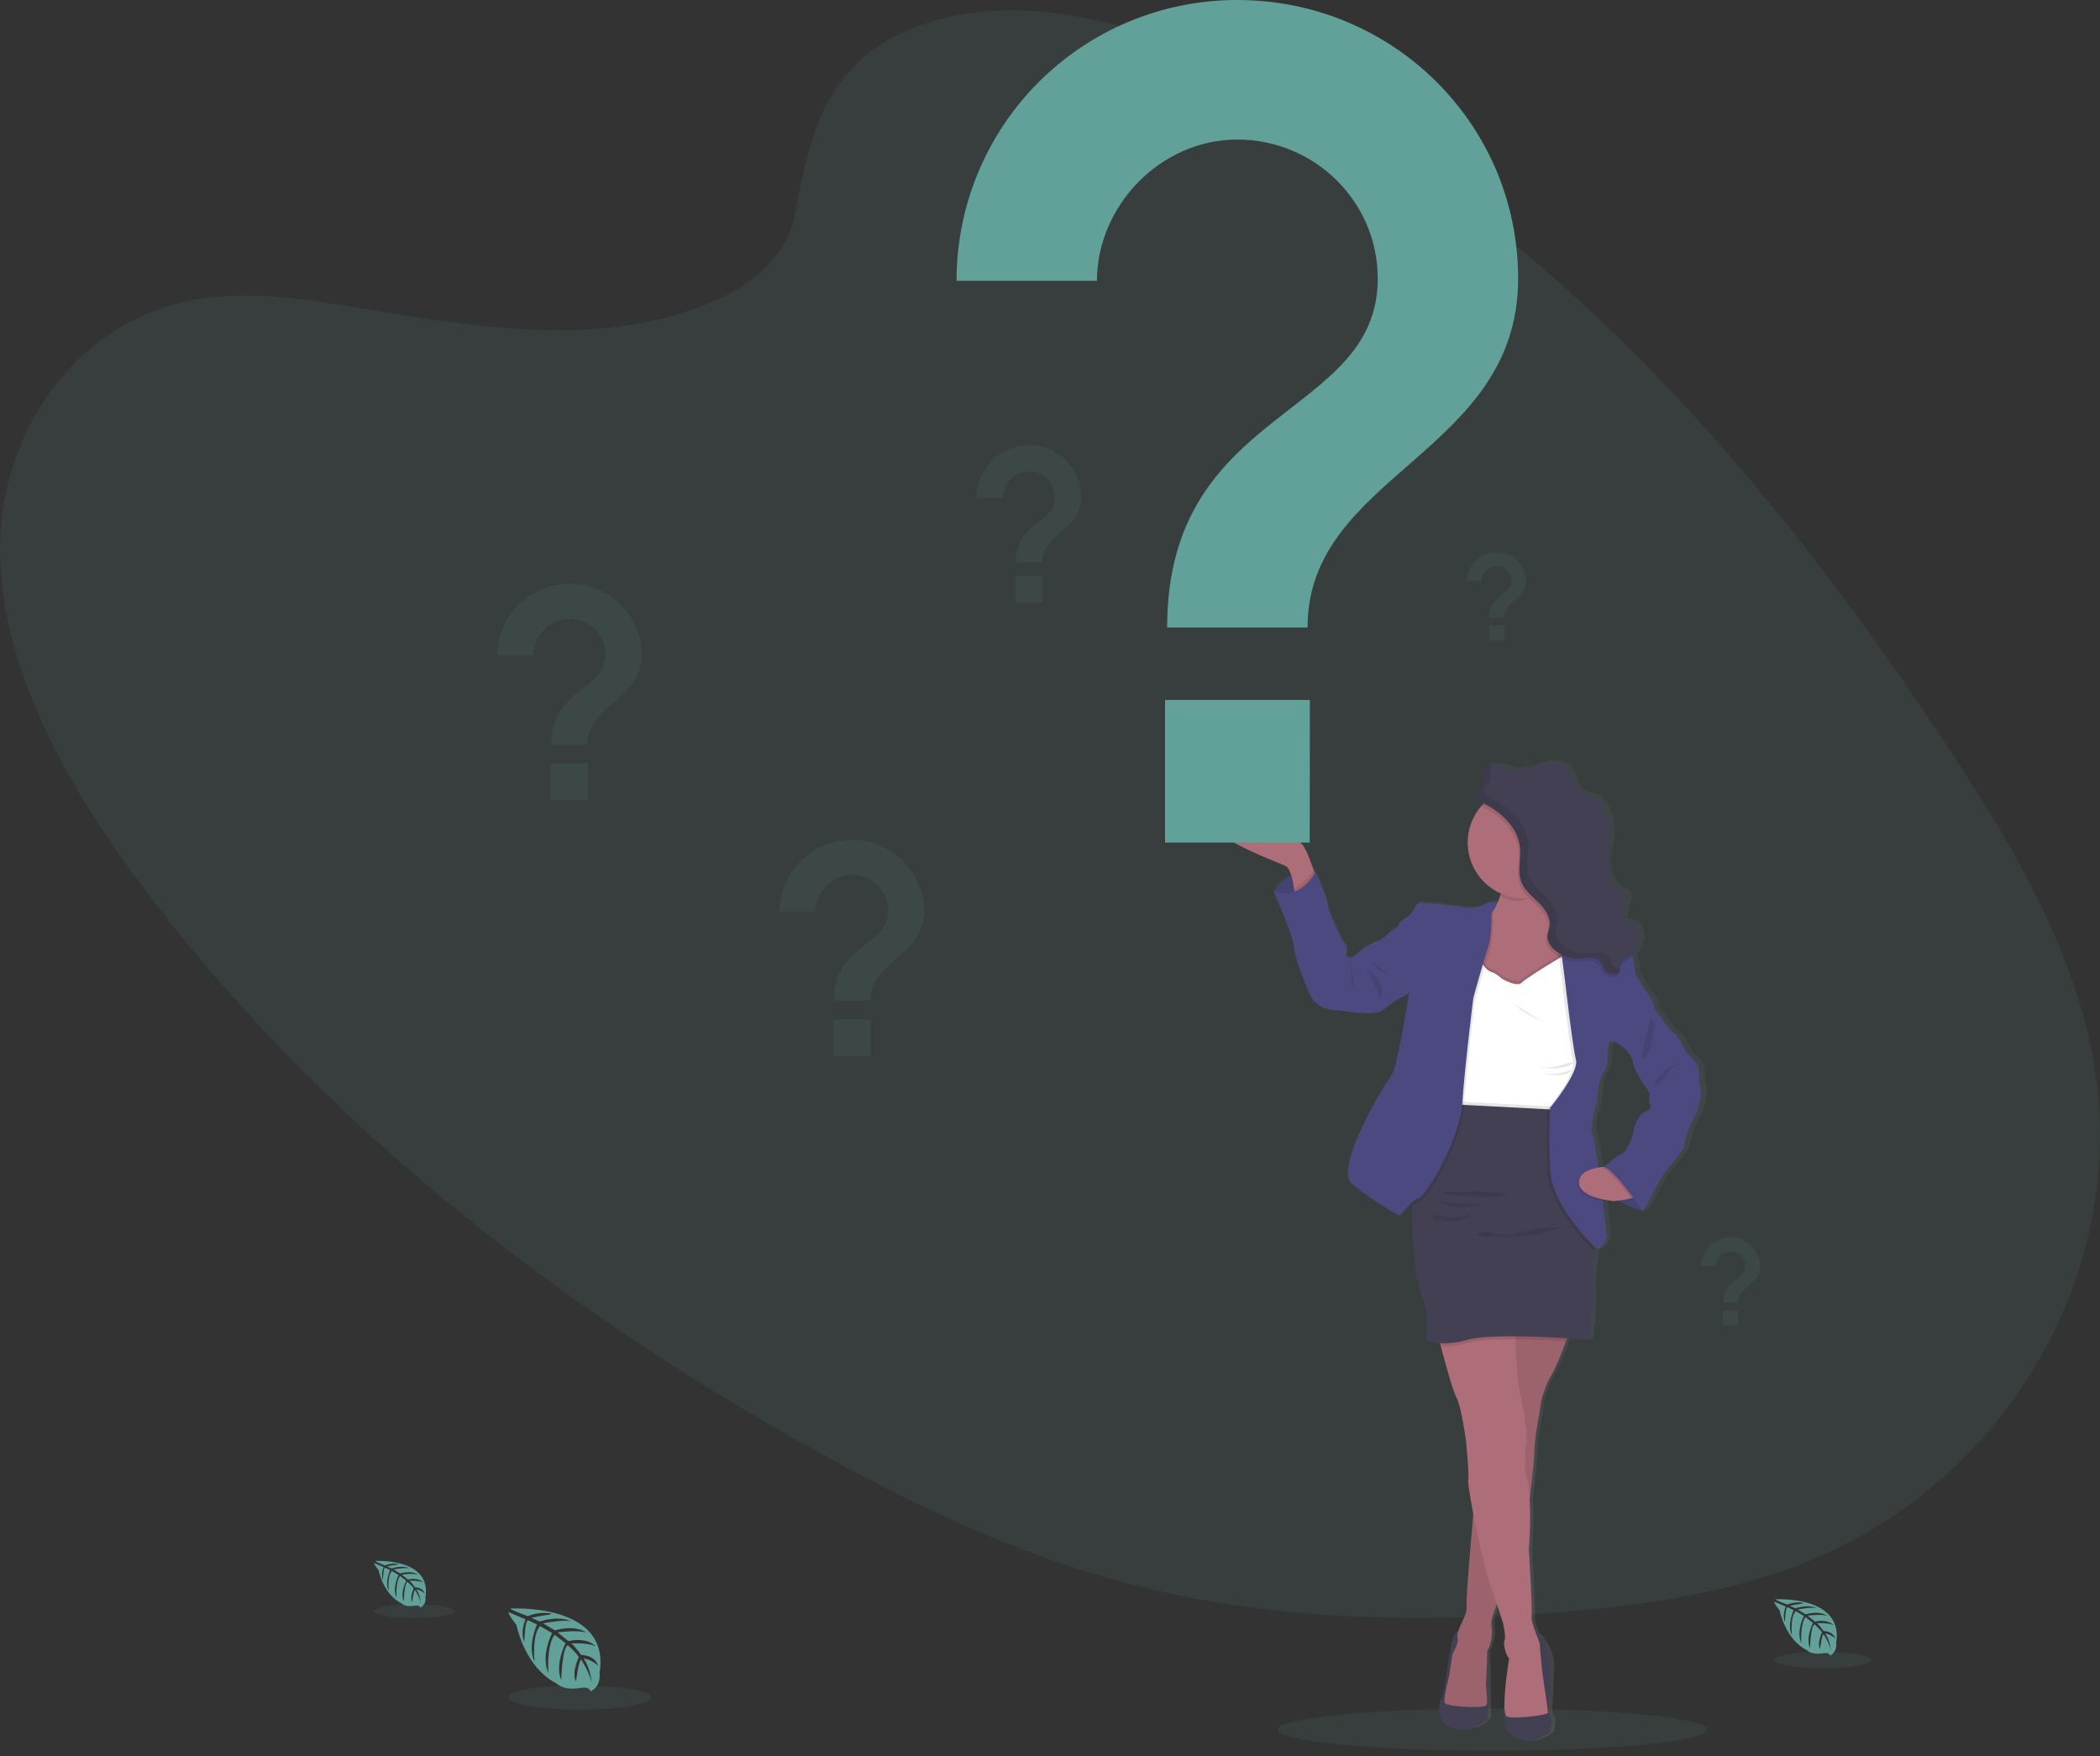 <svg width="360" height="301" viewBox="0 0 360 301" fill="none" xmlns="http://www.w3.org/2000/svg">
    <rect x="0" y="0" width="360" height="301" fill="#333333" stroke="none"/>
    <g clip-path="url(#clip0)">
        <path opacity="0.1"
            d="M255.857 300.061C276.169 300.061 292.635 298.438 292.635 296.435C292.635 294.433 276.169 292.81 255.857 292.81C235.545 292.81 219.08 294.433 219.08 296.435C219.08 298.438 235.545 300.061 255.857 300.061Z"
            fill="#61A199" />
        <path opacity="0.1"
            d="M157.613 4.389C173.811 -1.632 193.53 3.547 210.369 11.098C263.258 34.823 301.789 79.859 332.402 125.741C343.487 142.355 354.015 159.7 358.182 178.246C366.666 215.996 344.537 255.075 306.903 268.77C294.105 273.432 280.044 275.343 265.962 276.408C240.921 278.305 214.995 277.552 190.155 270.527C172.441 265.507 155.684 257.431 139.611 248.509C94.726 223.58 53.735 191.206 24.219 151.66C11.274 134.315 0.323 114.761 0.007 94.748C-0.308 74.735 12.734 54.625 34.192 51.222C43.063 49.816 52.448 51.279 61.603 52.785C75.082 55.005 88.745 57.339 102.07 56.371C115.837 55.363 133.741 49.984 136.251 36.842C138.909 22.731 141.437 10.403 157.613 4.389Z"
            fill="#61A199" />
        <path
            d="M87.504 275.691C87.504 275.691 104.81 274.647 102.769 286.775C102.769 286.775 103.175 288.926 101.231 289.891C101.231 289.891 101.202 288.991 99.456 289.296C98.836 289.402 98.205 289.434 97.577 289.389C96.728 289.33 95.921 288.997 95.278 288.439C95.278 288.439 90.412 286.431 88.522 278.477C88.522 278.477 87.12 276.745 87.178 276.297L90.097 277.545C90.097 277.545 89.1 279.653 89.885 281.403C89.885 281.403 89.978 277.624 90.541 277.71C90.653 277.728 92.058 278.427 92.058 278.427C92.058 278.427 90.341 282.095 91.635 284.763C91.635 284.763 91.144 280.241 92.593 278.692L94.651 279.893C94.651 279.893 92.643 283.684 94.005 286.775C94.005 286.775 93.647 282.031 95.081 280.184L96.946 281.618C96.946 281.618 95.06 285.355 96.211 287.922C96.211 287.922 96.358 282.396 97.347 281.98C97.347 281.98 98.979 283.415 99.227 284.01C99.227 284.01 97.936 286.721 98.735 288.152C98.735 288.152 99.227 284.473 99.632 284.455C99.632 284.455 101.253 286.893 101.425 288.564C101.425 288.564 101.353 286.079 100.023 284.222C100.023 284.222 101.593 284.491 102.511 285.509C102.511 285.509 102.257 283.784 99.624 283.634C99.624 283.634 98.283 281.787 97.921 281.672C97.921 281.672 100.543 281.453 102.131 282.16C102.131 282.16 100.733 280.532 97.441 281.27L95.601 279.771C95.601 279.771 99.054 279.298 100.514 279.822C100.514 279.822 98.832 278.387 95.106 279.431L93.105 278.233C93.105 278.233 96.046 277.598 97.799 277.828C97.799 277.828 95.949 276.831 92.517 277.91L91.083 277.269C91.083 277.269 93.234 276.845 93.869 276.777C94.504 276.709 94.532 276.537 94.532 276.537C93.168 276.308 91.766 276.463 90.484 276.985C90.484 276.985 87.45 275.899 87.504 275.691Z"
            fill="#61A199" />
        <path opacity="0.1"
            d="M99.424 293.018C106.189 293.018 111.673 292.092 111.673 290.949C111.673 289.806 106.189 288.88 99.424 288.88C92.659 288.88 87.174 289.806 87.174 290.949C87.174 292.092 92.659 293.018 99.424 293.018Z"
            fill="#61A199" />
        <path
            d="M64.321 267.533C64.321 267.533 74.078 266.945 72.927 273.783C72.988 274.13 72.937 274.487 72.782 274.803C72.626 275.118 72.375 275.377 72.063 275.54C72.063 275.54 72.045 275.034 71.062 275.207C70.713 275.266 70.358 275.283 70.005 275.257C69.525 275.227 69.068 275.039 68.707 274.723C68.707 274.723 65.967 273.586 64.891 269.103C64.891 269.103 64.102 268.124 64.131 267.873L65.78 268.591C65.78 268.591 65.217 269.781 65.659 270.767C65.659 270.767 65.712 268.634 66.017 268.684C66.082 268.684 66.874 269.096 66.874 269.096C66.874 269.096 65.906 271.165 66.638 272.682C66.638 272.682 66.358 270.133 67.175 269.258L68.334 269.935C68.334 269.935 67.204 272.087 67.975 273.815C67.975 273.815 67.778 271.14 68.581 270.1L69.632 270.918C69.632 270.918 68.556 273.023 69.219 274.472C69.219 274.472 69.302 271.355 69.861 271.122C69.861 271.122 70.779 271.933 70.919 272.266C70.919 272.266 70.202 273.794 70.643 274.601C70.643 274.601 70.919 272.528 71.149 272.517C71.149 272.517 72.063 273.891 72.156 274.834C72.111 273.963 71.839 273.119 71.367 272.385C71.895 272.481 72.382 272.73 72.769 273.102C72.769 273.102 72.63 272.13 71.141 272.044C71.141 272.044 70.385 271 70.184 270.939C70.184 270.939 71.661 270.814 72.558 271.212C72.558 271.212 71.769 270.294 69.911 270.71L68.875 269.864C68.875 269.864 70.822 269.598 71.647 269.892C71.647 269.892 70.697 269.082 68.595 269.674L67.469 268.996C68.337 268.806 69.225 268.73 70.112 268.77C70.112 268.77 69.072 268.207 67.136 268.817L66.329 268.458C66.329 268.458 67.545 268.218 67.9 268.182C68.255 268.146 68.276 268.046 68.276 268.046C67.506 267.918 66.715 268.006 65.992 268.3C65.992 268.3 64.292 267.651 64.321 267.533Z"
            fill="#61A199" />
        <path opacity="0.1"
            d="M71.041 277.301C74.855 277.301 77.948 276.777 77.948 276.132C77.948 275.486 74.855 274.963 71.041 274.963C67.227 274.963 64.135 275.486 64.135 276.132C64.135 276.777 67.227 277.301 71.041 277.301Z"
            fill="#61A199" />
        <path
            d="M304.368 274.106C304.368 274.106 316.148 273.389 314.767 281.636C314.838 282.055 314.774 282.486 314.587 282.867C314.399 283.248 314.095 283.56 313.72 283.759C313.72 283.759 313.698 283.146 312.512 283.354C312.089 283.426 311.659 283.446 311.231 283.415C310.653 283.377 310.104 283.151 309.668 282.77C309.668 282.77 306.354 281.403 305.067 275.988C305.067 275.988 304.113 274.809 304.153 274.507L306.139 275.354C306.139 275.354 305.461 276.788 305.996 277.982C305.996 277.982 306.06 275.407 306.44 275.472C306.519 275.472 307.473 275.967 307.473 275.967C307.473 275.967 306.304 278.477 307.186 280.27C307.186 280.27 306.853 277.193 307.839 276.139L309.238 276.953C309.238 276.953 307.871 279.535 308.8 281.64C308.8 281.64 308.56 278.413 309.517 277.154L310.787 278.144C310.787 278.144 309.503 280.686 310.285 282.447C310.285 282.447 310.389 278.689 311.063 278.402C311.063 278.402 312.171 279.381 312.339 279.782C312.339 279.782 311.461 281.629 312.006 282.605C312.006 282.605 312.339 280.094 312.615 280.094C312.615 280.094 313.72 281.755 313.835 282.891C313.781 281.84 313.454 280.822 312.884 279.937C313.522 280.057 314.11 280.361 314.577 280.812C314.577 280.812 314.405 279.639 312.608 279.535C312.608 279.535 311.697 278.276 311.454 278.201C311.454 278.201 313.247 278.05 314.322 278.531C314.322 278.531 313.369 277.426 311.127 277.928L309.876 276.906C309.876 276.906 312.225 276.584 313.222 276.939C313.222 276.939 312.074 275.96 309.539 276.673L308.176 275.859C308.176 275.859 310.177 275.429 311.371 275.583C311.371 275.583 310.112 274.905 307.785 275.641L306.81 275.203C306.81 275.203 308.276 274.913 308.707 274.87C309.137 274.826 309.159 274.705 309.159 274.705C308.23 274.55 307.277 274.655 306.405 275.009C306.405 275.009 304.332 274.242 304.368 274.106Z"
            fill="#61A199" />
        <path opacity="0.1"
            d="M312.479 285.903C317.084 285.903 320.817 285.272 320.817 284.494C320.817 283.716 317.084 283.085 312.479 283.085C307.875 283.085 304.142 283.716 304.142 284.494C304.142 285.272 307.875 285.903 312.479 285.903Z"
            fill="#61A199" />
        <path
            d="M292.631 187.05C292.405 185.787 292.274 184.51 292.24 183.227C292.24 181.689 290.149 180.326 290.149 180.326C290.149 180.326 288.858 177.339 287.998 176.898C287.137 176.457 284.48 172.548 284.48 172.548C284.449 171.777 284.169 171.037 283.68 170.44C282.884 169.393 282.157 168.296 281.504 167.155C281.145 166.718 281.324 166.409 280.786 163.86C280.758 163.727 280.725 163.598 280.686 163.476C280.686 163.419 280.65 163.368 280.629 163.311C281.199 162.738 281.597 162.017 281.777 161.228C281.956 160.44 281.91 159.617 281.643 158.854C281.547 158.55 281.371 158.278 281.134 158.065C280.528 157.57 279.56 157.774 278.936 157.305L279.599 154.371C279.757 153.654 279.84 152.747 279.212 152.36C278.977 152.248 278.729 152.165 278.473 152.112C277.398 151.754 276.774 150.617 276.494 149.523C276.225 148.47 276.152 147.376 276.279 146.296C276.401 145.256 276.706 144.245 276.817 143.201C277.019 141.271 276.555 139.33 275.501 137.7C275.091 136.997 274.487 136.427 273.762 136.058C273.098 135.76 272.327 135.699 271.707 135.341C270.373 134.491 270.441 132.472 269.376 131.314C268.311 130.155 266.425 130.159 264.872 130.557C263.319 130.955 261.774 131.633 260.182 131.464C259.156 131.349 258.195 130.883 257.166 130.776C256.871 130.748 256.574 130.761 256.284 130.815V130.783C255.523 130.919 254.824 131.342 254.645 132.063C254.605 132.235 254.588 132.411 254.595 132.587C254.595 133.006 254.695 133.444 254.702 133.845C254.716 134.005 254.697 134.165 254.647 134.318C254.597 134.47 254.517 134.61 254.412 134.731C254.207 134.95 253.906 135.065 253.695 135.29C253.608 135.377 253.541 135.48 253.496 135.593C253.451 135.707 253.429 135.828 253.433 135.95C253.433 136.589 254.229 137.152 254.763 137.41H254.785C254.641 137.553 254.498 137.704 254.365 137.858C252.833 139.588 251.989 141.819 251.991 144.13C252.004 145.996 252.562 147.818 253.597 149.371C254.632 150.924 256.098 152.141 257.815 152.872L257.74 153.105C257.589 153.566 257.413 154.019 257.212 154.461C256.841 154.336 256.448 154.294 256.059 154.337C255.67 154.381 255.295 154.509 254.96 154.712C253.935 155.429 251.93 155.372 251.396 155.239C250.862 155.106 245.3 154.404 244.852 154.579C244.403 154.755 243.518 153.966 242.94 155.02C242.363 156.075 242.094 156.645 241.506 156.91C240.918 157.175 239.903 158.007 240.039 158.183C240.176 158.359 238.569 159.413 238.569 159.413C238.569 159.413 237.189 160.847 236.389 161.038C235.589 161.228 233.897 162.314 233.897 162.314L231.935 163.849C231.935 163.849 230.469 164.071 230.913 163.06C231.358 162.049 230.11 160.776 230.11 160.776C230.11 160.776 227.618 155.723 227.618 154.68C227.618 153.636 225.57 149.186 225.57 149.186L225.319 149.161L225.204 148.835C224.828 147.777 224.34 146.479 223.967 145.718C223.25 144.266 222.809 144.115 222.809 144.115C222.809 144.115 214.174 137.632 208.566 139.608C202.957 141.584 218.803 147.472 220.227 148.089C220.726 148.304 221.084 149 221.335 149.814C220.072 150.423 219.008 151.379 218.269 152.571C218.269 152.571 221.697 160.17 221.787 162.06C221.877 163.949 224.147 169.231 224.147 169.231C224.147 169.231 224.993 173.144 229.576 172.921C229.576 172.921 235.898 174.083 237.278 172.921C238.659 171.76 239.903 170.849 240.574 170.716C241.067 170.554 241.5 170.248 241.818 169.837C241.818 169.837 239.727 183.016 238.702 184.16C237.676 185.304 228.615 200.099 231.867 202.746C234.443 204.74 237.165 206.538 240.011 208.125C240.287 208.261 241.115 206.88 242.299 205.901C242.299 206.149 242.299 206.4 242.299 206.665C242.32 211.929 243.016 219.933 243.977 221.726C245.411 224.362 244.823 229.457 244.823 229.457C245.577 229.812 246.396 230.009 247.229 230.035C247.272 230.207 247.322 230.393 247.369 230.573C248.154 233.538 249.427 238.125 250.076 239.344C251.055 241.191 251.765 247.036 251.765 247.036C251.765 247.036 252.346 252.773 252.124 253.58C252.038 253.885 252.414 256.273 253.006 259.318C252.648 263.438 251.966 271.381 251.851 274.253C251.851 274.307 251.851 274.361 251.851 274.411V274.461C251.853 274.493 251.853 274.526 251.851 274.558C251.851 274.622 251.851 274.68 251.851 274.734C251.84 274.914 251.848 275.096 251.873 275.275C251.917 275.549 251.897 275.829 251.812 276.093C251.558 276.887 251.236 277.657 250.847 278.395C250.684 278.757 250.54 279.128 250.417 279.506C250.058 279.664 249.621 280.048 249.377 280.984C248.932 282.698 248.266 287.439 248.266 287.439C248.266 287.439 247.997 290.34 247.466 290.999C246.935 291.659 246.39 295.787 250.18 296.314C253.971 296.841 255.61 294.306 255.61 294.306L255.477 282.802V282.78C255.553 282.684 255.62 282.579 255.674 282.468V282.44C255.699 282.386 255.728 282.329 255.753 282.264L255.785 282.178L255.843 282.038C255.841 282.021 255.841 282.005 255.843 281.988C256.21 280.886 256.321 279.715 256.165 278.563V278.506V278.416C256.165 278.388 256.165 278.355 256.165 278.327V278.147C256.165 278.126 256.165 278.101 256.165 278.079C256.165 278.003 256.173 277.924 256.187 277.843C256.187 277.843 256.187 277.814 256.187 277.799L256.208 277.66V277.599C256.208 277.552 256.208 277.505 256.237 277.455C256.236 277.443 256.236 277.431 256.237 277.419C256.273 277.254 256.316 277.061 256.363 276.903V276.864L256.416 276.691C256.47 276.509 256.531 276.333 256.596 276.139V276.103C256.596 276.046 256.635 275.989 256.657 275.935V275.913C256.721 275.738 256.789 275.555 256.854 275.404L256.872 275.357L256.929 275.214L256.947 275.171L257.083 274.852L258.134 278.097C258.134 278.097 258.715 280.514 258.403 281.084C258.091 281.654 258.762 284.028 259.203 284.071L258.79 287.058C258.567 288.705 258.434 290.363 258.392 292.025C258.364 292.215 258.335 292.384 258.313 292.498C258.026 294.029 258.715 296.403 258.715 296.403C262.229 300.559 266.418 296.726 266.418 296.726C266.418 296.726 266.905 294.528 266.418 294.09C265.93 293.653 266.149 292.068 266.149 292.068C266.149 292.068 266.371 288.156 266.414 285.301C266.457 282.447 264.08 279.922 264.08 279.922L263.947 280.041C263.513 278.922 263.018 277.617 263.122 277.032C263.301 276.021 262.631 265.346 262.631 265.346C262.879 262.484 262.931 259.608 262.789 256.739C262.846 256.255 262.9 255.778 262.954 255.305C263.222 253.01 263.441 251.048 263.527 250.019V249.897C263.549 249.621 263.56 249.424 263.556 249.331C263.556 248.972 263.556 248.563 263.592 248.115C263.674 246.881 263.868 245.508 263.868 245.508L264.8 239.839C264.8 239.839 265.517 237.07 266.539 235.536L266.661 235.342C266.701 235.274 266.74 235.198 266.783 235.12L266.801 235.087C266.841 235.012 266.884 234.933 266.923 234.851L266.941 234.818C267.085 234.535 267.239 234.209 267.4 233.85C267.4 233.821 267.425 233.796 267.436 233.768L267.558 233.495C267.558 233.459 267.587 233.423 267.604 233.388C267.622 233.352 267.68 233.205 267.719 233.115C267.737 233.079 267.752 233.042 267.766 233.004C267.812 232.896 267.863 232.785 267.909 232.67L267.977 232.505C268.01 232.423 268.046 232.34 268.081 232.258L268.167 232.039C268.193 231.985 268.214 231.932 268.236 231.878L268.332 231.63C268.332 231.595 268.365 231.555 268.379 231.519C268.634 230.885 268.878 230.257 269.096 229.687C269.164 229.508 269.233 229.328 269.293 229.171C271.574 229.31 273.123 229.436 273.123 229.436C273.123 229.436 273.84 224.297 273.611 220.916C273.46 218.606 273.891 215.702 274.174 214.102C274.206 213.927 274.235 213.769 274.264 213.625L274.325 213.676C275.44 214.554 276.239 211.653 276.239 211.653C276.239 211.653 275.938 208.946 275.522 205.665L275.479 205.338C276.122 205.475 276.772 205.575 277.426 205.636C277.426 205.636 277.785 205.604 278.276 205.543C279.635 206.329 281.07 206.978 282.558 207.479L284.928 203.104C285.374 202.197 285.895 201.33 286.488 200.512C287.205 199.633 289.737 196.822 289.694 196.295C289.651 195.767 290.54 192.734 291.429 191.371C292.319 190.008 292.674 187.269 292.631 187.05ZM282.748 190.388C281.812 190.783 280.923 192.981 280.88 193.641C280.837 194.301 279.854 197.198 278.832 197.55C277.889 197.872 276.089 199.529 275.802 199.794C275.508 199.82 275.174 199.859 274.827 199.916C274.436 197.144 274.048 194.849 273.801 194.387C273.084 193.067 274.586 188.85 274.586 188.85C274.586 188.85 274.733 184.59 275.662 183.579C276.591 182.568 276.379 180.018 276.379 180.018C276.379 180.018 276.602 178.964 276.691 178.483C276.781 178.003 278.014 178.483 278.025 178.483C278.025 178.483 280.428 179.799 280.786 181.775C281.145 183.751 283.77 187.179 283.77 187.179C283.77 187.179 283.368 188.366 283.77 188.972C284.172 189.578 283.684 189.994 282.748 190.388Z"
            fill="url(#paint0_linear)" />
        <path
            d="M218.37 152.84C219.101 151.634 220.171 150.671 221.446 150.07C222.722 149.469 224.146 149.258 225.541 149.462V154.593H222.425L219.987 153.977L218.37 152.84Z"
            fill="#4C4981" />
        <path opacity="0.1"
            d="M218.37 152.84C219.101 151.634 220.171 150.671 221.446 150.07C222.722 149.469 224.146 149.258 225.541 149.462V154.593H222.425L219.987 153.977L218.37 152.84Z"
            fill="black" />
        <path
            d="M225.775 150.821L221.956 153.496C221.956 153.496 221.923 152.962 221.827 152.23C221.637 150.846 221.21 148.77 220.288 148.368C218.886 147.752 203.276 141.878 208.813 139.902C214.35 137.926 222.845 144.402 222.845 144.402C222.845 144.402 223.282 144.553 223.982 145.998C224.34 146.758 224.832 148.053 225.201 149.111C225.542 150.064 225.775 150.821 225.775 150.821Z"
            fill="#AE6E79" />
        <path
            d="M256.284 154.941L256.718 154.737L257.937 156.128L256.94 158.255L255.24 157.573L255.635 155.874L256.284 154.941Z"
            fill="#4C4981" />
        <path
            d="M250.507 279.485C250.507 279.485 249.41 279.356 248.972 281.066C248.535 282.777 247.875 287.521 247.875 287.521C247.875 287.521 247.613 290.415 247.086 291.074C246.559 291.734 246.035 295.854 249.761 296.378C253.487 296.902 255.111 294.373 255.111 294.373L254.979 282.873L250.507 279.485Z"
            fill="#444053" />
        <path
            d="M263.51 280.001C263.51 280.001 265.855 282.511 265.812 285.358C265.769 288.205 265.547 292.111 265.547 292.111C265.547 292.111 265.331 293.692 265.812 294.13C266.292 294.567 265.812 296.762 265.812 296.762C265.812 296.762 261.688 300.588 258.224 296.439C258.224 296.439 257.55 294.069 257.829 292.541C258.109 291.013 258.891 284.146 258.891 284.146L263.51 280.001Z"
            fill="#444053" />
        <path
            d="M269.319 227.564C269.319 227.564 266.952 234.184 265.941 235.718C264.93 237.253 264.234 240.022 264.234 240.022L263.312 245.677C263.132 246.941 263.029 248.215 263.004 249.492C263.047 250.765 260.723 269.311 260.723 269.311L257.041 274.005C257.041 274.005 255.42 277.294 255.681 278.667C255.943 280.041 255.506 282.221 254.964 282.877C254.964 282.877 254.878 287.18 254.746 288.138C254.613 289.095 255.23 291.824 254.746 292.304C254.261 292.785 247.817 292.57 247.642 291.777C247.466 290.985 248.431 287.173 248.431 287.173L249.001 283.49C249.001 283.49 250.141 281.475 249.879 280.815C249.618 280.155 250.36 278.624 250.403 278.491C250.446 278.359 251.633 276.211 251.414 275.379C251.195 274.547 252.795 256.854 252.795 256.854L257.309 225.151L269.319 227.564Z"
            fill="#AE6E79" />
        <path opacity="0.1"
            d="M269.319 227.564C269.319 227.564 268.96 228.561 268.469 229.869C267.687 231.935 266.561 234.779 265.941 235.718C264.933 237.253 264.23 240.021 264.23 240.021L263.309 245.68C263.131 246.944 263.029 248.218 263.004 249.495C263.004 249.997 262.667 253.2 262.237 256.889C261.573 262.53 260.723 269.315 260.723 269.315L257.041 274.009C257.041 274.009 256.854 274.367 256.621 274.934C256.158 276.01 255.506 277.756 255.681 278.656C255.943 280.015 255.506 282.206 254.964 282.866C254.964 282.866 254.875 287.169 254.746 288.127C254.616 289.084 255.23 291.809 254.746 292.293C254.261 292.778 247.817 292.559 247.642 291.77C247.466 290.981 248.431 287.166 248.431 287.166L249.001 283.479C249.001 283.479 250.141 281.464 249.876 280.804C249.61 280.144 250.36 278.613 250.403 278.48C250.446 278.348 251.633 276.2 251.414 275.368C251.246 274.733 252.131 264.345 252.544 259.418C252.684 257.868 252.773 256.861 252.773 256.861L256.657 229.586L256.972 227.388L257.288 225.157L269.319 227.564Z"
            fill="black" />
        <path
            d="M265.374 293.513C265.414 293.997 259.188 294.7 258.299 294.173C257.41 293.646 258.299 287.112 258.299 287.112L258.704 284.132C258.27 284.086 257.611 281.719 257.915 281.149C258.22 280.578 257.654 278.169 257.654 278.169L256.621 274.941L255.99 272.965C254.964 270.703 253.48 264.248 252.558 259.429C251.977 256.402 251.608 254.017 251.69 253.713C251.909 252.924 251.332 247.179 251.332 247.179C251.332 247.179 250.614 241.345 249.668 239.505C249.026 238.286 247.774 233.707 247 230.752C246.605 229.235 246.333 228.145 246.333 228.145C246.333 228.145 252.96 227.589 256.98 227.395C258.826 227.306 260.124 227.295 259.974 227.446C259.823 227.596 259.784 228.399 259.791 229.561C259.809 232.57 260.228 237.863 260.673 239.286C261.286 241.259 261.899 247.175 261.638 247.749C261.376 248.323 261.462 252.135 261.462 252.135C261.914 253.683 262.174 255.281 262.237 256.893C262.377 259.749 262.326 262.611 262.086 265.46C262.086 265.46 262.742 276.118 262.566 277.125C262.391 278.133 263.969 281.292 263.969 281.905C263.969 282.518 264.406 286.685 264.406 286.685C264.406 286.685 265.346 293.032 265.374 293.513Z"
            fill="#AE6E79" />
        <path
            d="M268.835 165.423L268.081 166.237L267.59 166.768L264.721 169.852L257.309 170.687L253.365 169.633L252.389 169.371C252.389 169.371 252.389 167.392 252.565 165.018C252.816 161.973 253.415 158.276 254.846 157.269C255.562 156.708 256.134 155.984 256.513 155.156C256.799 154.586 257.039 153.994 257.23 153.385C257.259 153.306 257.281 153.231 257.306 153.152C257.628 152.089 257.861 151.001 258.001 149.899C258.001 149.899 258.948 149.376 260.264 148.766C263.696 147.163 269.623 144.951 267.562 149.899C267.258 150.624 267 151.367 266.787 152.123C266.755 152.234 266.726 152.345 266.701 152.453C266.012 155.207 266.468 156.878 266.981 157.799C267.067 157.959 267.167 158.111 267.278 158.255C267.418 158.447 267.586 158.617 267.777 158.76L268.63 164.179L268.702 164.627L268.835 165.423Z"
            fill="#AE6E79" />
        <path opacity="0.1"
            d="M267.565 150.165C267.174 151.104 267.755 149.397 267.565 150.165C266.002 151.276 262.319 154.443 260.25 154.443C258.851 154.443 258.432 154.188 257.234 153.647C257.596 152.512 257.854 151.347 258.005 150.165C258.005 150.165 270.416 143.323 267.565 150.165Z"
            fill="black" />
        <path
            d="M270.724 144.402C270.722 146.764 269.847 149.041 268.267 150.796C266.687 152.551 264.513 153.66 262.165 153.909C261.835 153.941 261.501 153.962 261.164 153.962C259.273 153.962 257.425 153.402 255.853 152.351C254.281 151.301 253.055 149.808 252.332 148.061C251.608 146.314 251.419 144.392 251.788 142.537C252.157 140.683 253.067 138.979 254.404 137.642C255.741 136.305 257.445 135.395 259.299 135.026C261.154 134.657 263.076 134.846 264.823 135.57C266.569 136.293 268.063 137.519 269.113 139.091C270.163 140.663 270.724 142.511 270.724 144.402Z"
            fill="#AE6E79" />
        <path opacity="0.1"
            d="M272.083 186.781L270.721 190.335C270.721 190.335 269.613 190.381 267.884 190.435C262.05 190.622 249.194 190.858 248.621 189.359C248.492 188.979 248.424 188.581 248.42 188.179C248.345 185.895 249.41 182.388 249.41 182.388C249.41 182.388 250.023 175.37 250.023 175.066C250.023 174.761 249.496 169.844 249.496 169.844L250.55 165.9L253.487 163.838C253.487 163.838 254.803 165.857 255.592 166.029C256.381 166.201 257.435 167.173 257.435 167.173C257.435 167.173 260.02 168.751 260.856 167.872C261.691 166.994 268.178 163.135 268.178 163.135L271.599 166.908L272.083 186.781Z"
            fill="black" />
        <path
            d="M272.084 187.326L270.721 190.876C270.721 190.876 269.613 190.926 267.885 190.98H267.716C266.97 191.005 266.117 191.03 265.206 191.048C260.569 191.156 254.182 191.185 250.844 190.69C249.589 190.51 248.768 190.252 248.631 189.901C248.556 189.689 248.503 189.471 248.474 189.248C248.452 189.083 248.438 188.89 248.431 188.721C248.355 186.437 249.42 182.93 249.42 182.93C249.42 182.93 250.033 175.912 250.033 175.607C250.033 175.302 249.506 170.386 249.506 170.386L250.561 166.441L252.58 165.029L253.498 164.383C253.806 164.845 254.143 165.288 254.505 165.71C254.788 166.09 255.167 166.388 255.603 166.574C256.395 166.75 257.446 167.718 257.446 167.718C257.446 167.718 260.031 169.296 260.867 168.417C261.501 167.747 265.446 165.333 267.268 164.233C267.827 163.892 268.189 163.68 268.189 163.68L268.648 164.19L271.61 167.453L272.084 187.326Z"
            fill="white" />
        <path opacity="0.1"
            d="M225.775 150.821L221.956 153.496C221.956 153.496 221.923 152.962 221.826 152.23C223.713 151.434 224.86 149.674 225.19 149.111C225.541 150.064 225.775 150.821 225.775 150.821Z"
            fill="black" />
        <path
            d="M239.193 159.901L238.361 159.678C238.361 159.678 236.999 161.113 236.21 161.303C235.421 161.493 233.757 162.572 233.757 162.572L231.824 164.107C231.824 164.107 230.39 164.329 230.817 163.318C231.243 162.307 230.028 161.037 230.028 161.037C230.028 161.037 227.571 155.996 227.571 154.941C227.571 153.887 225.542 149.462 225.542 149.462C225.542 149.462 222.996 154.418 218.348 152.84C218.348 152.84 221.726 160.424 221.812 162.31C221.898 164.197 224.136 169.457 224.136 169.457C224.136 169.457 224.971 173.362 229.486 173.144C229.486 173.144 235.715 174.302 237.074 173.144C238.433 171.985 239.66 171.074 240.301 170.942C240.943 170.809 241.528 170.067 241.528 170.067V164.853L239.193 159.901Z"
            fill="#4C4981" />
        <path opacity="0.1" d="M231.387 164.853C231.387 164.853 232.484 168.934 231.781 169.371L231.387 164.853Z"
            fill="black" />
        <path opacity="0.1"
            d="M267.884 190.962C262.05 191.149 249.194 191.382 248.621 189.886C248.492 189.506 248.424 189.108 248.42 188.707L267.479 189.711L267.884 190.962Z"
            fill="black" />
        <path opacity="0.1"
            d="M269.319 227.564C269.319 227.564 268.96 228.561 268.469 229.87C266.048 229.723 262.843 229.568 259.798 229.547C258.722 229.547 257.668 229.547 256.671 229.583C254.555 229.647 252.727 229.819 251.561 230.149C250.088 230.603 248.548 230.802 247.007 230.737C246.613 229.221 246.34 228.131 246.34 228.131C246.34 228.131 252.967 227.575 256.987 227.381L257.302 225.151L269.319 227.564Z"
            fill="black" />
        <path
            d="M274.45 211.513L273.704 213.091C273.704 213.091 273.6 213.561 273.468 214.307C273.188 215.913 272.75 218.81 272.915 221.12C273.134 224.498 272.431 229.626 272.431 229.626C272.431 229.626 256.294 228.267 251.561 229.626C246.828 230.985 244.497 229.626 244.497 229.626C244.497 229.626 245.071 224.541 243.665 221.909C242.707 220.116 242.033 212.112 242.012 206.848C242.012 204.42 242.134 202.581 242.438 202.208C243.403 201.024 247.523 189.183 247.523 189.183L248.463 189.234L250.973 189.366L265.245 190.119L267.486 190.238L267.723 190.955L274.45 211.513Z"
            fill="#444053" />
        <path
            d="M281.554 206.249L281.687 207.655C281.687 207.655 274.618 205.352 274.977 202.523C275.336 199.694 274.977 200.013 274.977 200.013L280.658 200.494L281.554 206.249Z"
            fill="#4C4981" />
        <path opacity="0.1"
            d="M281.554 206.249L281.687 207.655C281.687 207.655 274.618 205.352 274.977 202.523C275.336 199.694 274.977 200.013 274.977 200.013L280.658 200.494L281.554 206.249Z"
            fill="black" />
        <path opacity="0.1"
            d="M236.102 165.986C236.824 166.599 237.674 167.042 238.591 167.281C238.325 167.223 238.079 167.1 237.873 166.922C237.368 166.563 236.887 166.172 236.4 165.792C236.005 165.484 235.514 164.971 235.03 164.846C235.347 165.262 235.706 165.644 236.102 165.986Z"
            fill="black" />
        <path opacity="0.1"
            d="M236.21 167.833C236.437 168.089 236.621 168.381 236.755 168.697C236.981 169.59 236.967 170.526 236.715 171.412L235.582 168.679C235.385 168.213 235.188 167.747 234.951 167.302C234.847 167.112 234.194 166.32 234.27 166.155C234.471 165.688 235.998 167.571 236.21 167.833Z"
            fill="black" />
        <path opacity="0.1"
            d="M267.827 182.965C268.599 182.872 269.322 182.534 269.889 182.001C268.723 182.148 267.619 182.607 266.471 182.847C265.406 183.095 264.289 182.991 263.287 182.553C264.607 183.198 266.421 183.22 267.827 182.965Z"
            fill="black" />
        <path opacity="0.1"
            d="M264.531 174.937C264.323 174.968 264.11 174.915 263.94 174.79C263.065 174.287 262.202 173.764 261.351 173.219C260.522 172.685 259.522 172.143 258.815 171.469C260.555 173.04 262.175 174.366 264.531 174.937Z"
            fill="black" />
        <path opacity="0.1"
            d="M266.963 184.239C267.422 184.259 267.883 184.222 268.333 184.127C268.788 184.033 269.19 183.769 269.459 183.389C269.296 183.351 269.125 183.378 268.982 183.464C267.592 184.049 266.066 184.231 264.578 183.991C265.292 184.296 266.206 184.235 266.963 184.239Z"
            fill="black" />
        <path opacity="0.1"
            d="M258.658 204.599C257.745 204.875 256.807 205.059 255.857 205.148C255.118 205.182 254.378 205.168 253.641 205.105L250.055 204.879L248.262 204.764C248.051 204.764 247.186 204.764 247.613 204.338C247.828 204.13 249.026 204.262 249.334 204.252C249.93 204.233 250.527 204.222 251.127 204.219C252.314 204.219 253.505 204.219 254.692 204.291C256.022 204.356 257.331 204.456 258.658 204.599Z"
            fill="black" />
        <path opacity="0.1"
            d="M254.501 206.375C253.892 206.349 253.107 206.712 252.479 206.79C251.777 206.873 251.07 206.901 250.363 206.873C248.966 206.839 247.585 206.558 246.286 206.041C249.022 206.181 251.765 206.263 254.501 206.375Z"
            fill="black" />
        <path opacity="0.1"
            d="M246.82 208.254C247.086 208.307 247.347 208.379 247.602 208.469C249.115 208.899 250.726 208.519 252.264 208.139C251.88 208.716 251.188 208.964 250.496 209.121C249.37 209.407 248.197 209.449 247.053 209.247C246.695 209.175 245.795 209.046 245.619 208.673C245.325 208.124 246.483 208.2 246.82 208.254Z"
            fill="black" />
        <path opacity="0.1"
            d="M255.305 211.083C255.759 211.176 256.206 211.295 256.646 211.441C258.349 211.864 260.117 211.284 261.828 210.893C263.884 210.426 265.992 210.23 268.099 210.312C267.723 210.312 267.124 210.642 266.755 210.753C266.271 210.9 265.779 211.036 265.288 211.158C264.323 211.395 263.344 211.588 262.358 211.728C260.368 212.016 258.353 212.104 256.345 211.99C255.427 211.94 253.835 212.033 253.049 211.57C253.728 211.167 254.52 210.996 255.305 211.083Z"
            fill="black" />
        <path opacity="0.1"
            d="M255.947 157C255.947 157 256.033 161.037 255.377 162.881C255.169 163.454 254.846 164.512 254.494 165.699C254.111 167.015 253.691 168.489 253.368 169.644C253.046 170.798 252.831 171.573 252.831 171.573C252.831 171.573 251.35 183.636 250.966 189.384C250.966 189.485 250.966 189.589 250.944 189.685C250.923 190.008 250.887 190.345 250.833 190.693C249.98 196.402 245.056 205.205 243.403 205.908C242.888 206.145 242.417 206.469 242.012 206.866C242.012 204.438 242.134 202.598 242.438 202.225C243.403 201.042 247.523 189.201 247.523 189.201L248.463 189.252C248.441 189.087 248.427 188.893 248.42 188.724C248.345 186.44 249.41 182.933 249.41 182.933C249.41 182.933 250.023 175.915 250.023 175.611C250.023 175.306 249.496 170.39 249.496 170.39L250.55 166.445L252.569 165.032C252.82 161.988 253.419 158.291 254.849 157.283C255.566 156.722 256.138 155.998 256.517 155.171C256.8 155.21 256.284 154.959 256.284 154.959L255.947 157Z"
            fill="black" />
        <path
            d="M256.718 154.737C256.352 154.612 255.963 154.57 255.579 154.613C255.196 154.656 254.826 154.784 254.498 154.988C253.487 155.705 251.514 155.644 250.987 155.515C250.46 155.386 244.981 154.68 244.533 154.855C244.084 155.031 243.216 154.242 242.646 155.296C242.076 156.351 241.814 156.917 241.244 157.179C240.674 157.441 239.663 158.276 239.81 158.452C239.957 158.628 238.375 159.678 238.375 159.678L241.574 170.078C241.574 170.078 239.512 183.231 238.505 184.371C237.497 185.511 228.55 200.289 231.752 202.921C234.287 204.915 236.97 206.713 239.778 208.3C240.136 208.476 241.398 206.109 243.152 205.363C244.905 204.617 250.345 194.749 250.682 189.137C251.019 183.525 252.569 171.028 252.569 171.028C252.569 171.028 254.455 164.186 255.111 162.343C255.767 160.499 255.681 156.462 255.681 156.462L256.718 154.737Z"
            fill="#4C4981" />
        <path opacity="0.1"
            d="M274.45 211.513L273.704 213.091C273.704 213.091 273.6 213.561 273.468 214.307C273.335 214.29 273.21 214.234 273.109 214.145C272.012 213.267 265.578 206.647 265.259 200.77C265.033 196.434 265.141 192.698 265.213 191.034C265.234 190.51 265.256 190.195 265.256 190.127C265.256 190.127 270.255 184.073 269.684 181.929C269.114 179.785 267.798 168.302 267.798 168.302L267.605 166.796L267.271 164.25L266.475 158.09L267.3 158.283C267.44 158.476 267.608 158.646 267.798 158.789L268.652 164.207L271.614 167.471L272.098 187.337L270.735 190.887C270.735 190.887 269.627 190.937 267.899 190.991H267.73L274.45 211.513Z"
            fill="black" />
        <path
            d="M277.211 178.72C277.211 178.72 275.985 178.236 275.899 178.72C275.813 179.204 275.591 180.251 275.591 180.251C275.591 180.251 275.809 182.797 274.873 183.805C273.937 184.812 273.798 189.065 273.798 189.065C273.798 189.065 272.32 193.275 273.019 194.591C273.274 195.068 273.668 197.46 274.063 200.329C274.314 202.122 274.561 204.09 274.78 205.89C275.178 209.161 275.476 211.868 275.476 211.868C275.476 211.868 274.683 214.762 273.586 213.883C272.489 213.005 266.056 206.385 265.74 200.508C265.525 196.38 265.611 192.795 265.683 191.027C265.711 190.277 265.74 189.854 265.74 189.854C265.74 189.854 270.739 183.801 270.169 181.653C269.598 179.505 268.282 168.026 268.282 168.026L268.053 166.251L267.806 164.344L267.748 163.924L266.956 157.828C267.096 157.86 272.015 158.972 272.664 159.621C273.313 160.27 277.326 161.199 277.326 161.199C277.931 161.363 278.481 161.686 278.919 162.136C279.357 162.585 279.666 163.143 279.815 163.752C279.854 163.874 279.883 164.003 279.912 164.136C280.439 166.682 280.27 166.987 280.629 167.428C280.987 167.869 277.211 178.72 277.211 178.72Z"
            fill="#4C4981" />
        <path opacity="0.1"
            d="M274.809 205.887C273.016 205.528 270.355 204.7 270.416 202.871C270.47 201.161 272.528 200.544 274.088 200.325C274.339 202.111 274.586 204.087 274.809 205.887Z"
            fill="black" />
        <path
            d="M280.371 204.976C280.299 205.13 280.012 205.263 279.603 205.381C278.644 205.609 277.67 205.769 276.688 205.858C276.688 205.858 270.592 205.374 270.678 202.609C270.742 200.626 273.496 200.099 275.042 199.981C275.384 199.949 275.727 199.934 276.071 199.938C276.071 199.938 280.632 204.409 280.371 204.976Z"
            fill="#AE6E79" />
        <path opacity="0.1"
            d="M280.37 204.976C280.299 205.13 280.012 205.263 279.603 205.381C278.015 203.255 275.798 200.526 274.712 200.286L275.042 199.981C275.384 199.949 275.727 199.934 276.071 199.938C276.071 199.938 280.632 204.409 280.37 204.976Z"
            fill="black" />
        <path
            d="M278.836 167.134L280.629 167.399C281.276 168.539 281.995 169.637 282.78 170.687C283.262 171.286 283.539 172.024 283.569 172.792C283.569 172.792 286.201 176.694 287.033 177.131C287.865 177.569 289.138 180.552 289.138 180.552C289.138 180.552 291.2 181.911 291.2 183.446C291.236 184.726 291.368 186.001 291.594 187.261C291.641 187.48 291.29 190.202 290.411 191.565C289.532 192.927 288.654 195.932 288.701 196.47C288.747 197.008 286.244 199.805 285.545 200.68C284.961 201.498 284.448 202.364 284.01 203.269L281.687 207.655C281.687 207.655 276.774 200.418 274.977 200.024C274.977 200.024 276.993 198.095 278 197.743C279.008 197.392 279.976 194.516 280.019 193.842C280.062 193.167 280.941 190.991 281.859 190.614C282.777 190.238 283.264 189.825 282.87 189.209C282.475 188.592 282.87 187.416 282.87 187.416C282.87 187.416 280.281 183.995 279.929 182.037C279.578 180.079 277.211 178.748 277.211 178.748L275.852 175.413L278.836 167.134Z"
            fill="#4C4981" />
        <path opacity="0.1"
            d="M285.359 183.503C286.351 182.666 287.6 182.192 288.898 182.162C288.066 182.306 287.191 182.489 286.581 183.069C286.342 183.321 286.127 183.595 285.94 183.887C285.732 184.185 284.039 186.336 283.788 185.996C283.369 185.497 285.018 183.794 285.359 183.503Z"
            fill="black" />
        <path opacity="0.1"
            d="M281.385 181.427C281.654 181.404 281.911 181.31 282.131 181.154C282.351 180.998 282.526 180.787 282.637 180.541C282.851 180.047 282.983 179.521 283.028 178.985C283.156 178.087 283.337 177.197 283.569 176.321C283.639 176.147 283.668 175.96 283.655 175.774C283.642 175.588 283.587 175.407 283.494 175.245C283.398 174.965 283.268 174.697 283.107 174.449C282.784 174.807 282.691 175.643 282.558 176.123C282.393 176.719 282.242 177.318 282.099 177.916C282.024 178.203 281.428 181.427 281.385 181.427Z"
            fill="black" />
        <path opacity="0.1"
            d="M279.833 163.723C279.656 163.954 279.453 164.164 279.227 164.347C278.51 164.917 277.559 165.398 277.47 166.298C277.495 166.59 277.458 166.885 277.362 167.162C277.133 167.557 276.57 167.521 276.121 167.445C275.743 167.411 275.381 167.278 275.071 167.058C274.601 166.657 274.558 165.939 274.199 165.434C273.981 165.173 273.706 164.966 273.395 164.828C273.084 164.691 272.746 164.627 272.406 164.641C271.736 164.62 271.069 164.77 270.398 164.799C269.967 164.821 269.535 164.792 269.111 164.713C268.971 164.692 268.832 164.663 268.695 164.627C268.395 164.553 268.102 164.454 267.82 164.329C267.674 164.271 267.531 164.204 267.393 164.128C266.944 163.898 266.528 163.608 266.156 163.268C265.5 162.665 264.955 161.833 265.009 160.941C265.041 160.392 265.288 159.886 265.367 159.345C265.636 157.796 264.607 156.333 263.492 155.225C263.047 154.783 262.574 154.357 262.129 153.908C261.437 153.27 260.89 152.49 260.526 151.621C260.227 150.696 260.129 149.718 260.239 148.752C260.34 147.773 260.368 146.788 260.322 145.804C259.992 142.319 257.015 139.647 254.039 138.195L253.906 138.127C254.789 137.113 255.876 136.298 257.096 135.733C258.316 135.168 259.641 134.867 260.984 134.849C262.328 134.831 263.661 135.097 264.895 135.629C266.129 136.162 267.237 136.948 268.147 137.938C269.057 138.927 269.747 140.097 270.174 141.372C270.6 142.646 270.753 143.997 270.623 145.334C270.492 146.672 270.081 147.967 269.415 149.135C268.75 150.303 267.846 151.317 266.762 152.112C266.73 152.223 266.701 152.334 266.676 152.442C265.987 155.196 266.443 156.867 266.956 157.788C267.096 157.821 272.015 158.932 272.664 159.581C273.314 160.231 277.326 161.159 277.326 161.159C277.936 161.322 278.491 161.645 278.932 162.097C279.373 162.548 279.684 163.11 279.833 163.723Z"
            fill="black" />
        <path
            d="M253.275 135.599C253.473 135.373 253.77 135.258 253.971 135.04C254.591 134.365 253.971 133.264 254.197 132.375C254.441 131.389 255.653 130.959 256.664 131.063C257.675 131.167 258.622 131.633 259.633 131.748C261.204 131.923 262.724 131.242 264.255 130.844C265.787 130.446 267.637 130.424 268.691 131.597C269.745 132.77 269.674 134.767 270.986 135.617C271.592 136.008 272.356 136.051 273.012 136.334C273.73 136.703 274.326 137.272 274.726 137.973C275.765 139.604 276.222 141.539 276.024 143.463C275.913 144.503 275.612 145.514 275.49 146.554C275.366 147.634 275.439 148.727 275.705 149.781C275.981 150.857 276.58 152.019 277.652 152.363C277.9 152.418 278.141 152.501 278.369 152.611C278.99 152.998 278.907 153.909 278.75 154.619L278.111 157.563C278.724 158.029 279.678 157.828 280.263 158.319C280.497 158.533 280.67 158.805 280.765 159.108C281.053 159.932 281.084 160.823 280.855 161.665C280.625 162.506 280.144 163.258 279.478 163.82C278.76 164.39 277.81 164.871 277.72 165.767C277.748 166.06 277.711 166.355 277.613 166.632C277.387 167.026 276.82 166.99 276.372 166.915C275.995 166.88 275.634 166.746 275.325 166.528C274.852 166.126 274.812 165.409 274.454 164.903C274.235 164.643 273.96 164.436 273.649 164.298C273.339 164.161 273 164.097 272.661 164.111C271.987 164.089 271.323 164.24 270.649 164.272C269.094 164.336 267.576 163.787 266.421 162.744C265.761 162.138 265.22 161.31 265.27 160.414C265.302 159.868 265.55 159.359 265.629 158.818C265.894 157.272 264.869 155.806 263.753 154.698C262.638 153.59 261.329 152.568 260.784 151.094C260.103 149.268 260.763 147.232 260.58 145.295C260.25 141.806 257.277 139.138 254.297 137.682C253.634 137.342 252.504 136.477 253.275 135.599Z"
            fill="#444053" />
        <path opacity="0.1"
            d="M276.727 165.713C276.254 165.308 276.214 164.595 275.856 164.089C275.638 163.828 275.362 163.621 275.052 163.483C274.741 163.345 274.403 163.28 274.063 163.293C273.389 163.271 272.722 163.422 272.051 163.454C270.49 163.523 268.966 162.973 267.809 161.923C267.149 161.321 266.611 160.489 266.661 159.596C266.694 159.047 266.941 158.538 267.02 158C267.289 156.451 266.26 154.984 265.145 153.876C264.029 152.768 262.724 151.746 262.175 150.272C261.498 148.451 262.175 146.414 261.975 144.474C261.641 140.985 258.668 138.317 255.692 136.861C254.996 136.52 253.867 135.656 254.638 134.777C254.831 134.552 255.129 134.437 255.33 134.218C255.95 133.548 255.33 132.443 255.559 131.557C255.603 131.381 255.68 131.214 255.785 131.066C255.036 131.206 254.351 131.629 254.168 132.346C253.949 133.236 254.562 134.336 253.942 135.011C253.741 135.229 253.444 135.344 253.246 135.566C252.475 136.445 253.605 137.313 254.301 137.65C257.281 139.106 260.253 141.777 260.583 145.263C260.766 147.203 260.106 149.24 260.788 151.065C261.333 152.535 262.642 153.575 263.757 154.669C264.872 155.762 265.908 157.24 265.632 158.789C265.481 159.313 265.361 159.846 265.274 160.385C265.223 161.278 265.765 162.11 266.425 162.712C267.58 163.762 269.104 164.312 270.663 164.243C271.337 164.211 272.001 164.064 272.675 164.082C273.015 164.069 273.353 164.134 273.664 164.272C273.974 164.41 274.25 164.617 274.468 164.878C274.827 165.384 274.866 166.101 275.339 166.502C275.649 166.72 276.01 166.852 276.386 166.886C276.835 166.969 277.401 166.997 277.627 166.606C277.708 166.447 277.742 166.268 277.728 166.09C277.367 166.055 277.022 165.925 276.727 165.713Z"
            fill="black" />
        <path
            d="M224.527 144.402H199.723V119.96H224.545L224.527 144.402ZM224.168 107.549H200.081C200.081 69.567 236.185 71.787 236.185 47.758C236.185 34.522 225.351 23.918 212.116 23.918C198.88 23.918 188.05 35.35 188.05 48.134H163.982C163.971 41.81 165.208 35.546 167.623 29.701C170.039 23.856 173.584 18.546 178.055 14.074C182.527 9.602 187.838 6.057 193.683 3.642C199.527 1.227 205.792 -0.011 212.116 -5.11599e-05C238.702 -5.11599e-05 260.25 21.211 260.25 47.758C260.25 77.804 224.15 81.225 224.15 107.549H224.168Z"
            fill="#61A199" />
        <path opacity="0.1"
            d="M100.815 137.123H94.418V130.804H100.815V137.123ZM100.718 127.62H94.515C94.515 117.83 103.82 118.401 103.82 112.201C103.817 111.389 103.654 110.587 103.34 109.839C103.027 109.09 102.569 108.411 101.993 107.84C101.417 107.269 100.734 106.817 99.983 106.51C99.232 106.203 98.428 106.047 97.617 106.051C95.978 106.088 94.418 106.76 93.264 107.923C92.11 109.086 91.452 110.652 91.427 112.29H85.224C85.265 109.034 86.584 105.925 88.896 103.633C91.209 101.341 94.329 100.049 97.585 100.036C100.841 100.024 103.972 101.291 106.302 103.565C108.632 105.839 109.975 108.938 110.042 112.193C110.024 119.939 100.718 120.821 100.718 127.606V127.62Z"
            fill="#61A199" />
        <path opacity="0.1"
            d="M149.254 181.018H142.857V174.718H149.254V181.018ZM149.161 171.519H142.957C142.957 161.726 152.263 162.3 152.263 156.1C152.26 155.289 152.096 154.486 151.783 153.738C151.469 152.99 151.011 152.311 150.435 151.741C149.859 151.17 149.176 150.718 148.425 150.411C147.674 150.105 146.87 149.949 146.059 149.953C144.414 149.983 142.845 150.651 141.684 151.817C140.523 152.983 139.861 154.555 139.837 156.2H133.634C133.675 152.944 134.994 149.835 137.306 147.543C139.619 145.251 142.739 143.959 145.995 143.946C149.251 143.933 152.382 145.201 154.712 147.475C157.042 149.749 158.386 152.848 158.452 156.103C158.463 163.849 149.161 164.735 149.161 171.519Z"
            fill="#61A199" />
        <path opacity="0.1"
            d="M178.709 103.311H174.072V98.753H178.709V103.311ZM178.641 96.422H174.144C174.144 89.329 180.889 89.742 180.889 85.252C180.887 84.665 180.768 84.083 180.541 83.541C180.313 82.999 179.981 82.508 179.563 82.094C179.146 81.68 178.651 81.353 178.107 81.131C177.563 80.909 176.98 80.796 176.393 80.799C175.203 80.823 174.068 81.308 173.229 82.152C172.39 82.997 171.912 84.134 171.896 85.324H167.399C167.389 82.939 168.328 80.647 170.008 78.954C171.688 77.261 173.971 76.304 176.357 76.294C178.742 76.285 181.033 77.223 182.727 78.903C184.42 80.583 185.377 82.867 185.386 85.252C185.379 90.864 178.641 91.506 178.641 96.422Z"
            fill="#61A199" />
        <path opacity="0.1"
            d="M257.901 109.744H255.28V107.162H257.901V109.744ZM257.862 105.853H255.305C255.305 101.844 259.117 102.077 259.117 99.538C259.117 99.207 259.051 98.878 258.923 98.571C258.795 98.265 258.608 97.987 258.371 97.753C258.135 97.52 257.855 97.336 257.547 97.211C257.239 97.087 256.91 97.025 256.578 97.028C255.905 97.042 255.265 97.317 254.79 97.793C254.316 98.27 254.045 98.913 254.035 99.585H251.493C251.523 98.26 252.069 96.999 253.014 96.07C253.96 95.142 255.231 94.619 256.557 94.614C257.882 94.609 259.157 95.122 260.11 96.043C261.064 96.964 261.619 98.221 261.659 99.546C261.674 102.698 257.862 103.074 257.862 105.853Z"
            fill="#61A199" />
        <path opacity="0.1"
            d="M297.978 227.173H295.356V224.591H297.978V227.173ZM297.938 223.282H295.396C295.396 219.269 299.211 219.506 299.211 216.967C299.206 216.297 298.936 215.657 298.459 215.186C297.983 214.715 297.339 214.453 296.669 214.457C295.996 214.47 295.355 214.744 294.88 215.221C294.406 215.698 294.136 216.341 294.126 217.014H291.584C291.614 215.689 292.16 214.428 293.105 213.499C294.051 212.571 295.322 212.048 296.648 212.043C297.973 212.038 299.248 212.55 300.201 213.472C301.154 214.393 301.71 215.65 301.75 216.974C301.764 220.141 297.953 220.503 297.953 223.282H297.938Z"
            fill="#61A199" />
    </g>
    <defs>
        <linearGradient id="paint0_linear" x1="250.012" y1="298.368" x2="250.012" y2="130.277"
            gradientUnits="userSpaceOnUse">
            <stop stop-color="#808080" stop-opacity="0.25" />
            <stop offset="0.54" stop-color="#808080" stop-opacity="0.12" />
            <stop offset="1" stop-color="#808080" stop-opacity="0.1" />
        </linearGradient>
        <clipPath id="clip0">
            <rect width="360" height="300.064" fill="white" />
        </clipPath>
    </defs>
</svg>